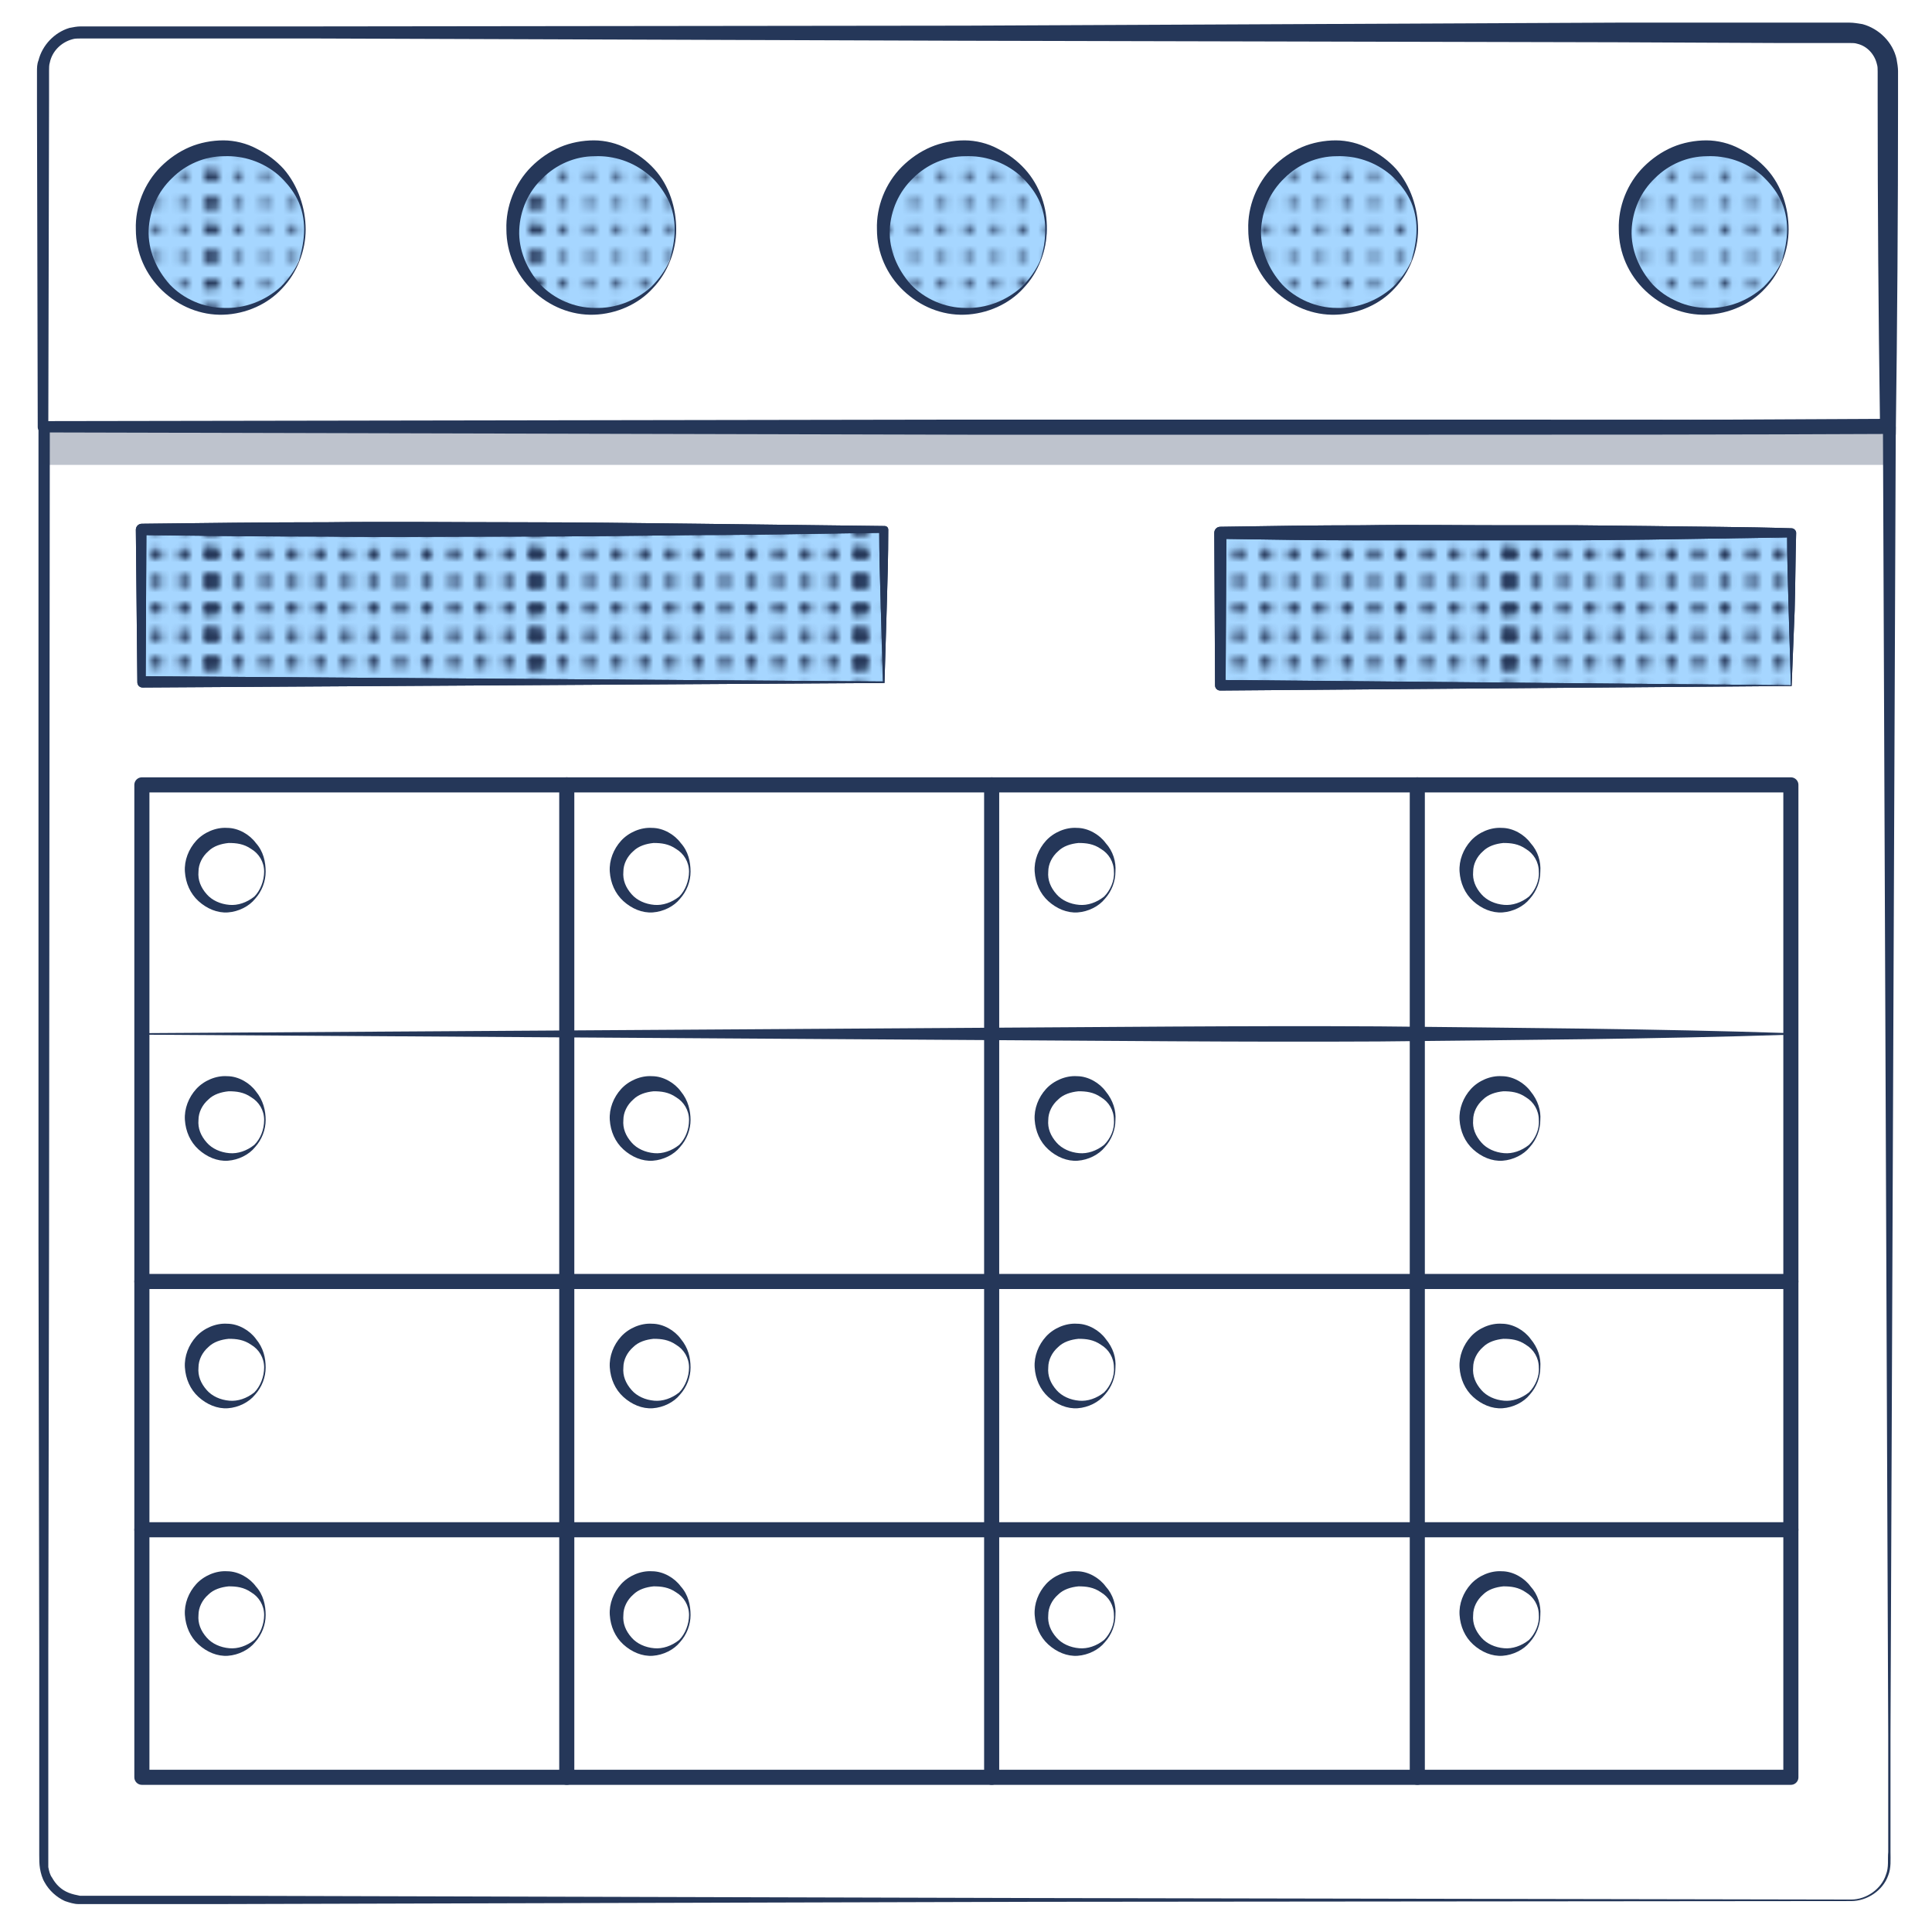 <svg xmlns="http://www.w3.org/2000/svg" xmlns:xlink="http://www.w3.org/1999/xlink" id="Layer_1" x="0" y="0" enable-background="new 0 0 256 256" version="1.1" viewBox="0 0 256 256" xml:space="preserve"><style>.st0{fill:none;}
	.st1{fill:#253759;}
	.st2{clip-path:url(#SVGID_2_);fill:#253759;}
	.st3{clip-path:url(#SVGID_4_);fill:#253759;}
	.st4{fill:#FFFFFF;}
	.st5{fill:#A6D6FF;}
	.st6{fill:url(#SVGID_7_);}
	.st7{fill:url(#SVGID_8_);}
	.st8{fill:url(#SVGID_9_);}
	.st9{fill:url(#SVGID_10_);}
	.st10{fill:url(#SVGID_11_);}
	.st11{fill:url(#SVGID_12_);}
	.st12{fill:url(#SVGID_13_);}
	.st13{fill:url(#SVGID_14_);}
	.st14{fill:none;stroke:#253759;stroke-width:2;stroke-linecap:round;stroke-linejoin:round;stroke-miterlimit:10;}
	.st15{fill:url(#SVGID_15_);}
	.st16{opacity:0.3;fill:#253759;}</style><pattern id="New_Pattern_Swatch_1" width="42.9" height="43" x="-1656" overflow="visible" patternUnits="userSpaceOnUse" viewBox="43 -43 42.9 43"><path d="M43-43H85.9V0H43z" class="st0"/><circle cx="85.9" cy="-41.2" r=".6" class="st1"/><circle cx="85.9" cy="-37.6" r=".6" class="st1"/><circle cx="85.9" cy="-34" r=".6" class="st1"/><circle cx="85.9" cy="-30.4" r=".6" class="st1"/><circle cx="85.9" cy="-26.9" r=".6" class="st1"/><circle cx="85.9" cy="-23.3" r=".6" class="st1"/><circle cx="85.9" cy="-19.7" r=".6" class="st1"/><circle cx="85.9" cy="-16.1" r=".6" class="st1"/><circle cx="85.9" cy="-12.6" r=".6" class="st1"/><circle cx="85.9" cy="-9" r=".6" class="st1"/><circle cx="85.9" cy="-5.4" r=".6" class="st1"/><circle cx="85.9" cy="-1.8" r=".6" class="st1"/><circle cx="85.8" cy="-41.2" r=".6" class="st1"/><circle cx="85.8" cy="-37.6" r=".6" class="st1"/><circle cx="85.8" cy="-34" r=".6" class="st1"/><circle cx="85.8" cy="-30.4" r=".6" class="st1"/><circle cx="85.8" cy="-26.9" r=".6" class="st1"/><circle cx="85.8" cy="-23.3" r=".6" class="st1"/><circle cx="85.8" cy="-19.7" r=".6" class="st1"/><circle cx="85.8" cy="-16.1" r=".6" class="st1"/><circle cx="85.8" cy="-12.6" r=".6" class="st1"/><circle cx="85.8" cy="-9" r=".6" class="st1"/><circle cx="85.8" cy="-5.4" r=".6" class="st1"/><circle cx="85.8" cy="-1.8" r=".6" class="st1"/><g><defs><path id="SVGID_1_" d="M85.8-43H128.8V0H85.8z"/></defs><clipPath id="SVGID_2_"><use overflow="visible" xlink:href="#SVGID_1_"/></clipPath><circle cx="85.8" cy="-41.2" r=".6" class="st2"/><circle cx="85.8" cy="-37.6" r=".6" class="st2"/><circle cx="85.8" cy="-34" r=".6" class="st2"/><circle cx="85.8" cy="-30.4" r=".6" class="st2"/><circle cx="85.8" cy="-26.9" r=".6" class="st2"/><circle cx="85.8" cy="-23.3" r=".6" class="st2"/><circle cx="85.8" cy="-19.7" r=".6" class="st2"/><circle cx="85.8" cy="-16.1" r=".6" class="st2"/><circle cx="85.8" cy="-12.6" r=".6" class="st2"/><circle cx="85.8" cy="-9" r=".6" class="st2"/><circle cx="85.8" cy="-5.4" r=".6" class="st2"/><circle cx="85.8" cy="-1.8" r=".6" class="st2"/><circle cx="85.7" cy="-41.2" r=".6" class="st2"/><circle cx="85.7" cy="-37.6" r=".6" class="st2"/><circle cx="85.7" cy="-34" r=".6" class="st2"/><circle cx="85.7" cy="-30.4" r=".6" class="st2"/><circle cx="85.7" cy="-26.9" r=".6" class="st2"/><circle cx="85.7" cy="-23.3" r=".6" class="st2"/><circle cx="85.7" cy="-19.7" r=".6" class="st2"/><circle cx="85.7" cy="-16.1" r=".6" class="st2"/><circle cx="85.7" cy="-12.6" r=".6" class="st2"/><circle cx="85.7" cy="-9" r=".6" class="st2"/><circle cx="85.7" cy="-5.4" r=".6" class="st2"/><circle cx="85.7" cy="-1.8" r=".6" class="st2"/></g><g><circle cx="85.9" cy="-41.2" r=".6" class="st1"/><circle cx="85.9" cy="-37.6" r=".6" class="st1"/><circle cx="85.9" cy="-34" r=".6" class="st1"/><circle cx="85.9" cy="-30.4" r=".6" class="st1"/><circle cx="85.9" cy="-26.9" r=".6" class="st1"/><circle cx="85.9" cy="-23.3" r=".6" class="st1"/><circle cx="85.9" cy="-19.7" r=".6" class="st1"/><circle cx="85.9" cy="-16.1" r=".6" class="st1"/><circle cx="85.9" cy="-12.6" r=".6" class="st1"/><circle cx="85.9" cy="-9" r=".6" class="st1"/><circle cx="85.9" cy="-5.4" r=".6" class="st1"/><circle cx="85.9" cy="-1.8" r=".6" class="st1"/><circle cx="43" cy="-41.2" r=".6" class="st1"/><circle cx="46.5" cy="-41.2" r=".6" class="st1"/><circle cx="50.1" cy="-41.2" r=".6" class="st1"/><circle cx="53.7" cy="-41.2" r=".6" class="st1"/><circle cx="43" cy="-37.6" r=".6" class="st1"/><circle cx="46.5" cy="-37.6" r=".6" class="st1"/><circle cx="50.1" cy="-37.6" r=".6" class="st1"/><circle cx="53.7" cy="-37.6" r=".6" class="st1"/><circle cx="43" cy="-34" r=".6" class="st1"/><circle cx="46.5" cy="-34" r=".6" class="st1"/><circle cx="50.1" cy="-34" r=".6" class="st1"/><circle cx="53.7" cy="-34" r=".6" class="st1"/><circle cx="43" cy="-30.4" r=".6" class="st1"/><circle cx="46.5" cy="-30.4" r=".6" class="st1"/><circle cx="50.1" cy="-30.4" r=".6" class="st1"/><circle cx="53.7" cy="-30.4" r=".6" class="st1"/><circle cx="43" cy="-26.9" r=".6" class="st1"/><circle cx="46.5" cy="-26.9" r=".6" class="st1"/><circle cx="50.1" cy="-26.9" r=".6" class="st1"/><circle cx="53.7" cy="-26.9" r=".6" class="st1"/><circle cx="43" cy="-23.3" r=".6" class="st1"/><circle cx="46.5" cy="-23.3" r=".6" class="st1"/><circle cx="50.1" cy="-23.3" r=".6" class="st1"/><circle cx="53.7" cy="-23.3" r=".6" class="st1"/><circle cx="57.3" cy="-41.2" r=".6" class="st1"/><circle cx="60.8" cy="-41.2" r=".6" class="st1"/><circle cx="64.4" cy="-41.2" r=".6" class="st1"/><circle cx="68" cy="-41.2" r=".6" class="st1"/><circle cx="71.5" cy="-41.2" r=".6" class="st1"/><circle cx="57.3" cy="-37.6" r=".6" class="st1"/><circle cx="60.8" cy="-37.6" r=".6" class="st1"/><circle cx="64.4" cy="-37.6" r=".6" class="st1"/><circle cx="68" cy="-37.6" r=".6" class="st1"/><circle cx="71.5" cy="-37.6" r=".6" class="st1"/><circle cx="57.3" cy="-34" r=".6" class="st1"/><circle cx="60.8" cy="-34" r=".6" class="st1"/><circle cx="64.4" cy="-34" r=".6" class="st1"/><circle cx="68" cy="-34" r=".6" class="st1"/><circle cx="71.5" cy="-34" r=".6" class="st1"/><circle cx="57.3" cy="-30.4" r=".6" class="st1"/><circle cx="60.8" cy="-30.4" r=".6" class="st1"/><circle cx="64.4" cy="-30.4" r=".6" class="st1"/><circle cx="68" cy="-30.4" r=".6" class="st1"/><circle cx="71.5" cy="-30.4" r=".6" class="st1"/><circle cx="57.3" cy="-26.9" r=".6" class="st1"/><circle cx="60.8" cy="-26.9" r=".6" class="st1"/><circle cx="64.4" cy="-26.9" r=".6" class="st1"/><circle cx="68" cy="-26.9" r=".6" class="st1"/><circle cx="71.5" cy="-26.9" r=".6" class="st1"/><circle cx="57.3" cy="-23.3" r=".6" class="st1"/><circle cx="60.8" cy="-23.3" r=".6" class="st1"/><circle cx="64.4" cy="-23.3" r=".6" class="st1"/><circle cx="68" cy="-23.3" r=".6" class="st1"/><circle cx="71.5" cy="-23.3" r=".6" class="st1"/><circle cx="75.1" cy="-41.2" r=".6" class="st1"/><circle cx="78.7" cy="-41.2" r=".6" class="st1"/><circle cx="82.3" cy="-41.2" r=".6" class="st1"/><circle cx="85.8" cy="-41.2" r=".6" class="st1"/><circle cx="75.1" cy="-37.6" r=".6" class="st1"/><circle cx="78.7" cy="-37.6" r=".6" class="st1"/><circle cx="82.3" cy="-37.6" r=".6" class="st1"/><circle cx="85.8" cy="-37.6" r=".6" class="st1"/><circle cx="75.1" cy="-34" r=".6" class="st1"/><circle cx="78.7" cy="-34" r=".6" class="st1"/><circle cx="82.3" cy="-34" r=".6" class="st1"/><circle cx="85.8" cy="-34" r=".6" class="st1"/><circle cx="75.1" cy="-30.4" r=".6" class="st1"/><circle cx="78.7" cy="-30.4" r=".6" class="st1"/><circle cx="82.3" cy="-30.4" r=".6" class="st1"/><circle cx="85.8" cy="-30.4" r=".6" class="st1"/><circle cx="75.1" cy="-26.9" r=".6" class="st1"/><circle cx="78.7" cy="-26.9" r=".6" class="st1"/><circle cx="82.3" cy="-26.9" r=".6" class="st1"/><circle cx="85.8" cy="-26.9" r=".6" class="st1"/><circle cx="75.1" cy="-23.3" r=".6" class="st1"/><circle cx="78.7" cy="-23.3" r=".6" class="st1"/><circle cx="82.3" cy="-23.3" r=".6" class="st1"/><circle cx="85.8" cy="-23.3" r=".6" class="st1"/><circle cx="43" cy="-19.7" r=".6" class="st1"/><circle cx="46.5" cy="-19.7" r=".6" class="st1"/><circle cx="50.1" cy="-19.7" r=".6" class="st1"/><circle cx="53.7" cy="-19.7" r=".6" class="st1"/><circle cx="43" cy="-16.1" r=".6" class="st1"/><circle cx="46.5" cy="-16.1" r=".6" class="st1"/><circle cx="50.1" cy="-16.1" r=".6" class="st1"/><circle cx="53.7" cy="-16.1" r=".6" class="st1"/><circle cx="43" cy="-12.6" r=".6" class="st1"/><circle cx="46.5" cy="-12.6" r=".6" class="st1"/><circle cx="50.1" cy="-12.6" r=".6" class="st1"/><circle cx="53.7" cy="-12.6" r=".6" class="st1"/><circle cx="43" cy="-9" r=".6" class="st1"/><circle cx="46.5" cy="-9" r=".6" class="st1"/><circle cx="50.1" cy="-9" r=".6" class="st1"/><circle cx="53.7" cy="-9" r=".6" class="st1"/><circle cx="43" cy="-5.4" r=".6" class="st1"/><circle cx="46.5" cy="-5.4" r=".6" class="st1"/><circle cx="50.1" cy="-5.4" r=".6" class="st1"/><circle cx="53.7" cy="-5.4" r=".6" class="st1"/><circle cx="43" cy="-1.8" r=".6" class="st1"/><circle cx="46.5" cy="-1.8" r=".6" class="st1"/><circle cx="50.1" cy="-1.8" r=".6" class="st1"/><circle cx="53.7" cy="-1.8" r=".6" class="st1"/><circle cx="57.3" cy="-19.7" r=".6" class="st1"/><circle cx="60.8" cy="-19.7" r=".6" class="st1"/><circle cx="64.4" cy="-19.7" r=".6" class="st1"/><circle cx="68" cy="-19.7" r=".6" class="st1"/><circle cx="71.5" cy="-19.7" r=".6" class="st1"/><circle cx="57.3" cy="-16.1" r=".6" class="st1"/><circle cx="60.8" cy="-16.1" r=".6" class="st1"/><circle cx="64.4" cy="-16.1" r=".6" class="st1"/><circle cx="68" cy="-16.1" r=".6" class="st1"/><circle cx="71.5" cy="-16.1" r=".6" class="st1"/><circle cx="57.3" cy="-12.6" r=".6" class="st1"/><circle cx="60.8" cy="-12.6" r=".6" class="st1"/><circle cx="64.4" cy="-12.6" r=".6" class="st1"/><circle cx="68" cy="-12.6" r=".6" class="st1"/><circle cx="71.5" cy="-12.6" r=".6" class="st1"/><circle cx="57.3" cy="-9" r=".6" class="st1"/><circle cx="60.8" cy="-9" r=".6" class="st1"/><circle cx="64.4" cy="-9" r=".6" class="st1"/><circle cx="68" cy="-9" r=".6" class="st1"/><circle cx="71.5" cy="-9" r=".6" class="st1"/><circle cx="57.3" cy="-5.4" r=".6" class="st1"/><circle cx="60.8" cy="-5.4" r=".6" class="st1"/><circle cx="64.4" cy="-5.4" r=".6" class="st1"/><circle cx="68" cy="-5.4" r=".6" class="st1"/><circle cx="71.5" cy="-5.4" r=".6" class="st1"/><circle cx="57.3" cy="-1.8" r=".6" class="st1"/><circle cx="60.8" cy="-1.8" r=".6" class="st1"/><circle cx="64.4" cy="-1.8" r=".6" class="st1"/><circle cx="68" cy="-1.8" r=".6" class="st1"/><circle cx="71.5" cy="-1.8" r=".6" class="st1"/><circle cx="75.1" cy="-19.7" r=".6" class="st1"/><circle cx="78.7" cy="-19.7" r=".6" class="st1"/><circle cx="82.3" cy="-19.7" r=".6" class="st1"/><circle cx="85.8" cy="-19.7" r=".6" class="st1"/><circle cx="75.1" cy="-16.1" r=".6" class="st1"/><circle cx="78.7" cy="-16.1" r=".6" class="st1"/><circle cx="82.3" cy="-16.1" r=".6" class="st1"/><circle cx="85.8" cy="-16.1" r=".6" class="st1"/><circle cx="75.1" cy="-12.6" r=".6" class="st1"/><circle cx="78.7" cy="-12.6" r=".6" class="st1"/><circle cx="82.3" cy="-12.6" r=".6" class="st1"/><circle cx="85.8" cy="-12.6" r=".6" class="st1"/><circle cx="75.1" cy="-9" r=".6" class="st1"/><circle cx="78.7" cy="-9" r=".6" class="st1"/><circle cx="82.3" cy="-9" r=".6" class="st1"/><circle cx="85.8" cy="-9" r=".6" class="st1"/><circle cx="75.1" cy="-5.4" r=".6" class="st1"/><circle cx="78.7" cy="-5.4" r=".6" class="st1"/><circle cx="82.3" cy="-5.4" r=".6" class="st1"/><circle cx="85.8" cy="-5.4" r=".6" class="st1"/><circle cx="75.1" cy="-1.8" r=".6" class="st1"/><circle cx="78.7" cy="-1.8" r=".6" class="st1"/><circle cx="82.3" cy="-1.8" r=".6" class="st1"/><circle cx="85.8" cy="-1.8" r=".6" class="st1"/><circle cx="42.9" cy="-41.2" r=".6" class="st1"/><circle cx="42.9" cy="-37.6" r=".6" class="st1"/><circle cx="42.9" cy="-34" r=".6" class="st1"/><circle cx="42.9" cy="-30.4" r=".6" class="st1"/><circle cx="42.9" cy="-26.9" r=".6" class="st1"/><circle cx="42.9" cy="-23.3" r=".6" class="st1"/><circle cx="42.9" cy="-19.7" r=".6" class="st1"/><circle cx="42.9" cy="-16.1" r=".6" class="st1"/><circle cx="42.9" cy="-12.6" r=".6" class="st1"/><circle cx="42.9" cy="-9" r=".6" class="st1"/><circle cx="42.9" cy="-5.4" r=".6" class="st1"/><circle cx="42.9" cy="-1.8" r=".6" class="st1"/><g><defs><path id="SVGID_3_" d="M42.9-43H85.9V0H42.9z"/></defs><clipPath id="SVGID_4_"><use overflow="visible" xlink:href="#SVGID_3_"/></clipPath><circle cx="42.9" cy="-41.2" r=".6" class="st3"/><circle cx="42.9" cy="-37.6" r=".6" class="st3"/><circle cx="42.9" cy="-34" r=".6" class="st3"/><circle cx="42.9" cy="-30.4" r=".6" class="st3"/><circle cx="42.9" cy="-26.9" r=".6" class="st3"/><circle cx="42.9" cy="-23.3" r=".6" class="st3"/><circle cx="42.9" cy="-19.7" r=".6" class="st3"/><circle cx="42.9" cy="-16.1" r=".6" class="st3"/><circle cx="42.9" cy="-12.6" r=".6" class="st3"/><circle cx="42.9" cy="-9" r=".6" class="st3"/><circle cx="42.9" cy="-5.4" r=".6" class="st3"/><circle cx="42.9" cy="-1.8" r=".6" class="st3"/><circle cx="42.8" cy="-41.2" r=".6" class="st3"/><circle cx="42.8" cy="-37.6" r=".6" class="st3"/><circle cx="42.8" cy="-34" r=".6" class="st3"/><circle cx="42.8" cy="-30.4" r=".6" class="st3"/><circle cx="42.8" cy="-26.9" r=".6" class="st3"/><circle cx="42.8" cy="-23.3" r=".6" class="st3"/><circle cx="42.8" cy="-19.7" r=".6" class="st3"/><circle cx="42.8" cy="-16.1" r=".6" class="st3"/><circle cx="42.8" cy="-12.6" r=".6" class="st3"/><circle cx="42.8" cy="-9" r=".6" class="st3"/><circle cx="42.8" cy="-5.4" r=".6" class="st3"/><circle cx="42.8" cy="-1.8" r=".6" class="st3"/></g></g><g><circle cx="43" cy="-41.2" r=".6" class="st1"/><circle cx="43" cy="-37.6" r=".6" class="st1"/><circle cx="43" cy="-34" r=".6" class="st1"/><circle cx="43" cy="-30.4" r=".6" class="st1"/><circle cx="43" cy="-26.9" r=".6" class="st1"/><circle cx="43" cy="-23.3" r=".6" class="st1"/><circle cx="43" cy="-19.7" r=".6" class="st1"/><circle cx="43" cy="-16.1" r=".6" class="st1"/><circle cx="43" cy="-12.6" r=".6" class="st1"/><circle cx="43" cy="-9" r=".6" class="st1"/><circle cx="43" cy="-5.4" r=".6" class="st1"/><circle cx="43" cy="-1.8" r=".6" class="st1"/><circle cx="42.9" cy="-41.2" r=".6" class="st1"/><circle cx="42.9" cy="-37.6" r=".6" class="st1"/><circle cx="42.9" cy="-34" r=".6" class="st1"/><circle cx="42.9" cy="-30.4" r=".6" class="st1"/><circle cx="42.9" cy="-26.9" r=".6" class="st1"/><circle cx="42.9" cy="-23.3" r=".6" class="st1"/><circle cx="42.9" cy="-19.7" r=".6" class="st1"/><circle cx="42.9" cy="-16.1" r=".6" class="st1"/><circle cx="42.9" cy="-12.6" r=".6" class="st1"/><circle cx="42.9" cy="-9" r=".6" class="st1"/><circle cx="42.9" cy="-5.4" r=".6" class="st1"/><circle cx="42.9" cy="-1.8" r=".6" class="st1"/><g><defs><path id="SVGID_5_" d="M0-43H43V0H0z"/></defs><clipPath id="SVGID_6_"><use overflow="visible" xlink:href="#SVGID_5_"/></clipPath></g></g></pattern><path d="M250.2 56.6H5.7V9.2c0-2.8 2.2-5 5-5h234.5c2.8 0 5 2.2 5 5v47.4z" class="st4"/><path d="m251.2 57.6-123-.5c-20.5-.1-40.9-.1-61.3-.1s-40.8.1-61.2.3c-.4 0-.7-.3-.7-.7l-.1-43.1v-4c0-.5 0-1 .2-1.5.5-2 2.1-3.7 4.1-4.3.5-.1 1-.2 1.5-.2h31l86.2-.1 86.2-.4h31c.5 0 1.1.1 1.7.2 2.2.6 4 2.4 4.5 4.6.1.5.2 1.2.2 1.6v4.1c0 14.7-.1 29.5-.3 44.1zm-2.1-2.1c-.2-14.1-.3-28.1-.3-42.1V9.5c0-.4 0-.7-.1-1-.3-1.3-1.3-2.4-2.6-2.7-.3-.1-.6-.1-1-.1h-9.4l-21.6-.1-86.2-.2-86.2-.3h-31c-.4 0-.8 0-1.1.1-1.5.4-2.7 1.6-3 3.1-.1.3-.1.7-.1 1.1v4l-.1 43.2-.7-.7c20.3.2 40.7.2 61 .3 20.3 0 40.7 0 61-.1l121.4-.6z" class="st1"/><path d="M245.3 251.8H10.8c-2.8 0-5-2.2-5-5V56.6h244.5v190.2c0 2.7-2.2 5-5 5z" class="st4"/><path d="m245.3 251.9-108.1.1-108.2.3H10.4c-.6 0-1.2-.2-1.8-.4-1.1-.5-2.1-1.4-2.7-2.5-.3-.5-.5-1.2-.6-1.8-.1-.6-.1-1.2-.1-1.8v-27l-.1-54.1V56.6c0-.4.4-.8.8-.8l122.2-.2h61.1c20.4 0 40.7 0 61.1.1.5 0 .9.4.9.9l-.4 99-.2 49.5-.1 24.8v15.5c0 1 .1 2.1-.3 3.1-.7 2-2.8 3.4-4.9 3.4zm0-.2c2 0 4-1.4 4.6-3.3.4-1 .2-2 .3-3v-15.5l-.1-24.8-.2-49.5-.4-99 .9.9c-20.4.1-40.7.1-61.1.1h-61.1L5.8 57.3l.8-.8-.1 108.2-.1 54.1v28.6c.1.5.2 1 .5 1.4.5.9 1.2 1.6 2.2 2 .5.2 1 .3 1.5.4h18.5l108.1.3 108.1.2z" class="st1"/><path d="M18.8 70.2H117.1V90.4H18.8z" class="st5"/><path d="M161.7 70.6H237.3V90.8H161.7z" class="st5"/><circle cx="127.9" cy="30.4" r="10.8" class="st5"/><circle cx="29.6" cy="30.4" r="10.8" class="st5"/><circle cx="226.1" cy="30.4" r="10.8" class="st5"/><circle cx="177" cy="30.4" r="10.8" class="st5"/><circle cx="78.7" cy="30.4" r="10.8" class="st5"/><pattern id="SVGID_7_" patternTransform="translate(7.056)" xlink:href="#New_Pattern_Swatch_1"/><path d="M18.8 70.2H117.1V90.4H18.8z" class="st6"/><path d="m117.2 90.5-98.3.6c-.4 0-.7-.3-.7-.7L18 70.2c0-.4.3-.8.8-.8 8.2-.1 16.4-.2 24.6-.2 8.2-.1 16.4 0 24.6 0 8.2 0 16.4.1 24.6.2l24.6.3c.3 0 .5.2.5.5 0 3.4-.1 6.9-.2 10.2l-.3 10.1zm-.2-.2-.3-10.2c-.1-3.4-.2-6.7-.2-10l.5.5c-8.2.1-16.4.3-24.6.3-8.2.1-16.4.2-24.6.2-8.2 0-16.4.1-24.6 0-8.2 0-16.4-.1-24.6-.2l.8-.8-.1 20.2-.7-.7 98.4.7z" class="st1"/><pattern id="SVGID_8_" patternTransform="translate(7.056)" xlink:href="#New_Pattern_Swatch_1"/><path d="M161.7 70.6H237.3V90.8H161.7z" class="st7"/><path d="m237.4 90.9-75.7.6c-.4 0-.7-.3-.7-.7l-.1-20.2c0-.4.3-.8.8-.8 6.3-.1 12.6-.2 18.9-.2 6.3-.1 12.6 0 18.9 0h9.5l9.5.1c6.3.1 12.6.1 18.9.3.3 0 .6.3.6.6-.1 3.4-.1 6.9-.2 10.3l-.4 10zm-.1-.1-.3-10.2c-.1-3.4-.2-6.7-.2-10l.6.6-18.9.3-9.5.1h-28.4c-6.3 0-12.6-.1-18.9-.2l.8-.8-.1 20.2-.7-.7 75.6.7z" class="st1"/><pattern id="SVGID_9_" patternTransform="translate(7.056)" xlink:href="#New_Pattern_Swatch_1"/><circle cx="127.9" cy="30.4" r="10.8" class="st8"/><path d="M138.7 30.4c0 2.8-1.1 5.7-3.1 7.8-1.9 2.1-4.8 3.4-7.8 3.5-3 .1-5.9-1.1-8.1-3.2-2.2-2.1-3.5-5-3.5-8.1-.1-3 1.1-6.1 3.3-8.3 1.1-1.1 2.4-2 3.8-2.6 1.4-.6 3-.9 4.5-.9s3.1.4 4.4 1.1c1.4.7 2.6 1.6 3.6 2.7 2 2.2 3 5.2 2.9 8zm-.2 0c0-1.4-.3-2.8-.9-4-.6-1.2-1.5-2.3-2.5-3.2-2.1-1.8-4.7-2.6-7.2-2.5-2.6 0-5.1 1.1-6.9 2.9-1.9 1.8-3 4.3-3.1 6.9-.1 2.6 1 5.2 2.8 7.2 1.8 1.9 4.5 3.1 7.2 3.1 2.7.1 5.4-.9 7.5-2.8 1-1 1.8-2.1 2.4-3.4.5-1.4.7-2.8.7-4.2z" class="st1"/><pattern id="SVGID_10_" patternTransform="translate(7.056)" xlink:href="#New_Pattern_Swatch_1"/><circle cx="29.6" cy="30.4" r="10.8" class="st9"/><path d="M40.5 30.4c0 2.8-1.1 5.7-3.1 7.8-1.9 2.1-4.8 3.4-7.8 3.5-3 .1-5.9-1.1-8.1-3.2-2.2-2.1-3.5-5-3.5-8.1-.1-3 1.1-6.1 3.3-8.3 1.1-1.1 2.4-2 3.8-2.6 1.4-.6 3-.9 4.5-.9s3.1.4 4.4 1.1c1.4.7 2.6 1.6 3.6 2.7 1.9 2.2 2.9 5.2 2.9 8zm-.2 0c0-1.4-.3-2.8-.9-4-.6-1.2-1.5-2.3-2.5-3.2-2.1-1.8-4.7-2.6-7.2-2.5-2.6 0-5.1 1.1-6.9 2.9-1.9 1.8-3 4.3-3.1 6.9-.1 2.6 1 5.2 2.8 7.2 1.8 1.9 4.5 3.1 7.2 3.1 2.7.1 5.4-.9 7.5-2.8 1-1 1.8-2.1 2.4-3.4.4-1.4.7-2.8.7-4.2z" class="st1"/><pattern id="SVGID_11_" patternTransform="translate(7.056)" xlink:href="#New_Pattern_Swatch_1"/><circle cx="226.1" cy="30.4" r="10.8" class="st10"/><path d="M237 30.4c0 2.8-1.1 5.7-3.1 7.8-1.9 2.1-4.8 3.4-7.8 3.5-3 .1-5.9-1.1-8.1-3.2-2.2-2.1-3.5-5-3.5-8.1-.1-3 1.1-6.1 3.3-8.3 1.1-1.1 2.4-2 3.8-2.6 1.4-.6 3-.9 4.5-.9s3.1.4 4.4 1.1c1.4.7 2.6 1.6 3.6 2.7 2 2.2 2.9 5.2 2.9 8zm-.2 0c0-1.4-.3-2.8-.9-4-.6-1.2-1.5-2.3-2.5-3.2-2.1-1.8-4.7-2.6-7.2-2.5-2.6 0-5.1 1.1-6.9 2.9-1.9 1.8-3 4.3-3.1 6.9-.1 2.6 1 5.2 2.8 7.2 1.8 1.9 4.5 3.1 7.2 3.1 2.7.1 5.4-.9 7.5-2.8 1-1 1.8-2.1 2.4-3.4.4-1.4.7-2.8.7-4.2z" class="st1"/><pattern id="SVGID_12_" patternTransform="translate(7.056)" xlink:href="#New_Pattern_Swatch_1"/><circle cx="177" cy="30.4" r="10.8" class="st11"/><path d="M187.9 30.4c0 2.8-1.1 5.7-3.1 7.8-1.9 2.1-4.8 3.4-7.8 3.5-3 .1-5.9-1.1-8.1-3.2-2.2-2.1-3.5-5-3.5-8.1-.1-3 1.1-6.1 3.3-8.3 1.1-1.1 2.4-2 3.8-2.6 1.4-.6 3-.9 4.5-.9s3.1.4 4.4 1.1c1.4.7 2.6 1.6 3.6 2.7 1.9 2.2 2.9 5.2 2.9 8zm-.2 0c0-1.4-.3-2.8-.9-4-.6-1.2-1.5-2.3-2.5-3.2-2.1-1.8-4.7-2.6-7.2-2.5-2.6 0-5.1 1.1-6.9 2.9-1.9 1.8-3 4.3-3.1 6.9-.1 2.6 1 5.2 2.8 7.2 1.8 1.9 4.5 3.1 7.2 3.1 2.7.1 5.4-.9 7.5-2.8 1-1 1.8-2.1 2.4-3.4.4-1.4.7-2.8.7-4.2z" class="st1"/><pattern id="SVGID_13_" patternTransform="translate(7.056)" xlink:href="#New_Pattern_Swatch_1"/><circle cx="78.7" cy="30.4" r="10.8" class="st12"/><path d="M89.6 30.4c0 2.8-1.1 5.7-3.1 7.8-1.9 2.1-4.8 3.4-7.8 3.5-3 .1-5.9-1.1-8.1-3.2-2.2-2.1-3.5-5-3.5-8.1-.1-3 1.1-6.1 3.3-8.3 1.1-1.1 2.4-2 3.8-2.6 1.4-.6 3-.9 4.5-.9s3.1.4 4.4 1.1c1.4.7 2.6 1.6 3.6 2.7 2 2.2 2.9 5.2 2.9 8zm-.2 0c0-1.4-.3-2.8-.9-4-.7-1.3-1.5-2.4-2.5-3.2-2.1-1.8-4.7-2.6-7.2-2.5-2.6 0-5.1 1.1-6.9 2.9-1.9 1.8-3 4.3-3.1 6.9-.1 2.6 1 5.2 2.8 7.2 1.8 1.9 4.5 3.1 7.2 3.1 2.7.1 5.4-.9 7.5-2.8 1-1 1.8-2.1 2.4-3.4.4-1.4.7-2.8.7-4.2z" class="st1"/><pattern id="SVGID_14_" patternTransform="translate(7.056)" xlink:href="#New_Pattern_Swatch_1"/><path d="M18.8 70.2H117.1V90.4H18.8z" class="st13"/><path d="m117.2 90.5-98.3.6c-.4 0-.7-.3-.7-.7L18 70.2c0-.4.3-.8.8-.8 8.2-.1 16.4-.2 24.6-.2 8.2-.1 16.4 0 24.6 0 8.2 0 16.4.1 24.6.2l24.6.3c.3 0 .5.2.5.5 0 3.4-.1 6.9-.2 10.2l-.3 10.1zm-.2-.2-.3-10.2c-.1-3.4-.2-6.7-.2-10l.5.5c-8.2.1-16.4.3-24.6.3-8.2.1-16.4.2-24.6.2-8.2 0-16.4.1-24.6 0-8.2 0-16.4-.1-24.6-.2l.8-.8-.1 20.2-.7-.7 98.4.7z" class="st1"/><path d="M18.8 104H237.3V235.5H18.8z" class="st14"/><pattern id="SVGID_15_" patternTransform="translate(7.056)" xlink:href="#New_Pattern_Swatch_1"/><path d="M161.7 70.6H237.3V90.8H161.7z" class="st15"/><path d="m237.4 90.9-75.7.6c-.4 0-.7-.3-.7-.7l-.1-20.2c0-.4.3-.8.8-.8 6.3-.1 12.6-.2 18.9-.2 6.3-.1 12.6 0 18.9 0h9.5l9.5.1c6.3.1 12.6.1 18.9.3.3 0 .6.3.6.6-.1 3.4-.1 6.9-.2 10.3l-.4 10zm-.1-.1-.3-10.2c-.1-3.4-.2-6.7-.2-10l.6.6-18.9.3-9.5.1h-28.4c-6.3 0-12.6-.1-18.9-.2l.8-.8-.1 20.2-.7-.7 75.6.7z" class="st1"/><path d="M131.4 104 131.4 235.5" class="st14"/><path d="M187.8 104 187.8 235.5" class="st14"/><path d="M75.1 104 75.1 235.5" class="st14"/><path d="M18.8 169.8 237.3 169.8" class="st14"/><path d="M18.8 202.7 237.3 202.7" class="st14"/><g><path d="m18.8 136.9 109.3-.7c18.2-.1 36.4-.3 54.6-.2 18.2.2 36.4.3 54.6.9.1 0 .1 0 .1.1s0 .1-.1.1c-18.2.6-36.4.7-54.6.9-18.2.1-36.4-.1-54.6-.2l-109.3-.7s-.1 0 0-.2c-.1.1 0 0 0 0z" class="st1"/></g><g><path d="M35.2 115.5c0 1.3-.5 2.6-1.4 3.6-.8 1-2.2 1.7-3.6 1.8-1.4.1-2.8-.5-3.9-1.5s-1.7-2.4-1.8-3.9c-.1-1.5.5-3 1.5-4.1 1-1.1 2.6-1.8 4.1-1.7 1.5 0 3 .9 3.8 2 1 1.1 1.3 2.5 1.3 3.8zm-.2 0c0-1.3-.7-2.4-1.7-3-1-.7-2-.8-3-.8-1 .1-2 .4-2.7 1.1-.8.7-1.3 1.7-1.3 2.7-.1 1.1.3 2.1 1.1 3 .7.8 1.8 1.3 3 1.4 1.1.1 2.3-.3 3.3-1.1.8-.8 1.3-2.1 1.3-3.3z" class="st1"/></g><g><path d="M91.5 115.5c0 1.3-.5 2.6-1.4 3.6-.8 1-2.2 1.7-3.6 1.8-1.4.1-2.8-.5-3.9-1.5s-1.7-2.4-1.8-3.9c-.1-1.5.5-3 1.5-4.1 1-1.1 2.6-1.8 4.1-1.7 1.5 0 3 .9 3.8 2 1 1.1 1.3 2.5 1.3 3.8zm-.2 0c0-1.3-.7-2.4-1.7-3-1-.7-2-.8-3-.8-1 .1-2 .4-2.7 1.1-.8.7-1.3 1.7-1.3 2.7-.1 1.1.3 2.1 1.1 3 .7.8 1.8 1.3 3 1.4 1.1.1 2.3-.3 3.3-1.1.8-.8 1.3-2.1 1.3-3.3z" class="st1"/></g><g><path d="M147.8 115.5c0 1.3-.5 2.6-1.4 3.6-.8 1-2.2 1.7-3.6 1.8-1.4.1-2.8-.5-3.9-1.5s-1.7-2.4-1.8-3.9c-.1-1.5.5-3 1.5-4.1 1-1.1 2.6-1.8 4.1-1.7 1.5 0 3 .9 3.8 2 1 1.1 1.4 2.5 1.3 3.8zm-.2 0c0-1.3-.7-2.4-1.7-3-1-.7-2-.8-3-.8-1 .1-2 .4-2.7 1.1-.8.7-1.3 1.7-1.3 2.7-.1 1.1.3 2.1 1.1 3 .7.8 1.8 1.3 3 1.4 1.1.1 2.3-.3 3.3-1.1.8-.8 1.4-2.1 1.3-3.3z" class="st1"/></g><g><path d="M204.1 115.5c0 1.3-.5 2.6-1.4 3.6-.8 1-2.2 1.7-3.6 1.8-1.4.1-2.8-.5-3.9-1.5s-1.7-2.4-1.8-3.9c-.1-1.5.5-3 1.5-4.1 1-1.1 2.6-1.8 4.1-1.7 1.5 0 3 .9 3.8 2 1 1.1 1.4 2.5 1.3 3.8zm-.2 0c0-1.3-.7-2.4-1.7-3-1-.7-2-.8-3-.8-1 .1-2 .4-2.7 1.1-.8.7-1.3 1.7-1.3 2.7-.1 1.1.3 2.1 1.1 3 .7.8 1.8 1.3 3 1.4 1.1.1 2.3-.3 3.3-1.1.8-.8 1.4-2.1 1.3-3.3z" class="st1"/></g><g><path d="M35.2 148.4c0 1.3-.5 2.6-1.4 3.6-.8 1-2.2 1.7-3.6 1.8-1.4.1-2.8-.5-3.9-1.5s-1.7-2.4-1.8-3.9c-.1-1.5.5-3 1.5-4.1 1-1.1 2.6-1.8 4.1-1.7 1.5 0 3 .9 3.8 2 1 1.2 1.3 2.6 1.3 3.8zm-.2 0c0-1.3-.7-2.4-1.7-3-1-.7-2-.8-3-.8-1 .1-2 .4-2.7 1.1-.8.7-1.3 1.7-1.3 2.7-.1 1.1.3 2.1 1.1 3 .7.8 1.8 1.3 3 1.4 1.1.1 2.3-.3 3.3-1.1.8-.8 1.3-2 1.3-3.3z" class="st1"/></g><g><path d="M91.5 148.4c0 1.3-.5 2.6-1.4 3.6-.8 1-2.2 1.7-3.6 1.8-1.4.1-2.8-.5-3.9-1.5s-1.7-2.4-1.8-3.9c-.1-1.5.5-3 1.5-4.1 1-1.1 2.6-1.8 4.1-1.7 1.5 0 3 .9 3.8 2 1 1.2 1.3 2.6 1.3 3.8zm-.2 0c0-1.3-.7-2.4-1.7-3-1-.7-2-.8-3-.8-1 .1-2 .4-2.7 1.1-.8.7-1.3 1.7-1.3 2.7-.1 1.1.3 2.1 1.1 3 .7.8 1.8 1.3 3 1.4 1.1.1 2.3-.3 3.3-1.1.8-.8 1.3-2 1.3-3.3z" class="st1"/></g><g><path d="M147.8 148.4c0 1.3-.5 2.6-1.4 3.6-.8 1-2.2 1.7-3.6 1.8-1.4.1-2.8-.5-3.9-1.5s-1.7-2.4-1.8-3.9c-.1-1.5.5-3 1.5-4.1 1-1.1 2.6-1.8 4.1-1.7 1.5 0 3 .9 3.8 2 1 1.2 1.4 2.6 1.3 3.8zm-.2 0c0-1.3-.7-2.4-1.7-3-1-.7-2-.8-3-.8-1 .1-2 .4-2.7 1.1-.8.7-1.3 1.7-1.3 2.7-.1 1.1.3 2.1 1.1 3 .7.8 1.8 1.3 3 1.4 1.1.1 2.3-.3 3.3-1.1.8-.8 1.4-2 1.3-3.3z" class="st1"/></g><g><path d="M204.1 148.4c0 1.3-.5 2.6-1.4 3.6-.8 1-2.2 1.7-3.6 1.8-1.4.1-2.8-.5-3.9-1.5s-1.7-2.4-1.8-3.9c-.1-1.5.5-3 1.5-4.1 1-1.1 2.6-1.8 4.1-1.7 1.5 0 3 .9 3.8 2 1 1.2 1.4 2.6 1.3 3.8zm-.2 0c0-1.3-.7-2.4-1.7-3-1-.7-2-.8-3-.8-1 .1-2 .4-2.7 1.1-.8.7-1.3 1.7-1.3 2.7-.1 1.1.3 2.1 1.1 3 .7.8 1.8 1.3 3 1.4 1.1.1 2.3-.3 3.3-1.1.8-.8 1.4-2 1.3-3.3z" class="st1"/></g><g><path d="M35.2 181.2c0 1.3-.5 2.6-1.4 3.6-.8 1-2.2 1.7-3.6 1.8-1.4.1-2.8-.5-3.9-1.5s-1.7-2.4-1.8-3.9c-.1-1.5.5-3 1.5-4.1 1-1.1 2.6-1.8 4.1-1.7 1.5 0 3 .9 3.8 2 1 1.2 1.3 2.5 1.3 3.8zm-.2 0c0-1.3-.7-2.4-1.7-3-1-.7-2-.8-3-.8-1 .1-2 .4-2.7 1.1-.8.7-1.3 1.7-1.3 2.7-.1 1.1.3 2.1 1.1 3 .7.8 1.8 1.3 3 1.4 1.1.1 2.3-.3 3.3-1.1.8-.8 1.3-2.1 1.3-3.3z" class="st1"/></g><g><path d="M91.5 181.2c0 1.3-.5 2.6-1.4 3.6-.8 1-2.2 1.7-3.6 1.8-1.4.1-2.8-.5-3.9-1.5s-1.7-2.4-1.8-3.9c-.1-1.5.5-3 1.5-4.1 1-1.1 2.6-1.8 4.1-1.7 1.5 0 3 .9 3.8 2 1 1.2 1.3 2.5 1.3 3.8zm-.2 0c0-1.3-.7-2.4-1.7-3-1-.7-2-.8-3-.8-1 .1-2 .4-2.7 1.1-.8.7-1.3 1.7-1.3 2.7-.1 1.1.3 2.1 1.1 3 .7.8 1.8 1.3 3 1.4 1.1.1 2.3-.3 3.3-1.1.8-.8 1.3-2.1 1.3-3.3z" class="st1"/></g><g><path d="M147.8 181.2c0 1.3-.5 2.6-1.4 3.6-.8 1-2.2 1.7-3.6 1.8-1.4.1-2.8-.5-3.9-1.5s-1.7-2.4-1.8-3.9c-.1-1.5.5-3 1.5-4.1 1-1.1 2.6-1.8 4.1-1.7 1.5 0 3 .9 3.8 2 1 1.2 1.4 2.5 1.3 3.8zm-.2 0c0-1.3-.7-2.4-1.7-3-1-.7-2-.8-3-.8-1 .1-2 .4-2.7 1.1-.8.7-1.3 1.7-1.3 2.7-.1 1.1.3 2.1 1.1 3 .7.8 1.8 1.3 3 1.4 1.1.1 2.3-.3 3.3-1.1.8-.8 1.4-2.1 1.3-3.3z" class="st1"/></g><g><path d="M204.1 181.2c0 1.3-.5 2.6-1.4 3.6-.8 1-2.2 1.7-3.6 1.8-1.4.1-2.8-.5-3.9-1.5s-1.7-2.4-1.8-3.9c-.1-1.5.5-3 1.5-4.1 1-1.1 2.6-1.8 4.1-1.7 1.5 0 3 .9 3.8 2 1 1.2 1.4 2.5 1.3 3.8zm-.2 0c0-1.3-.7-2.4-1.7-3-1-.7-2-.8-3-.8-1 .1-2 .4-2.7 1.1-.8.7-1.3 1.7-1.3 2.7-.1 1.1.3 2.1 1.1 3 .7.8 1.8 1.3 3 1.4 1.1.1 2.3-.3 3.3-1.1.8-.8 1.4-2.1 1.3-3.3z" class="st1"/></g><g><path d="M35.2 214c0 1.3-.5 2.6-1.4 3.6-.8 1-2.2 1.7-3.6 1.8-1.4.1-2.8-.5-3.9-1.5s-1.7-2.4-1.8-3.9c-.1-1.5.5-3 1.5-4.1 1-1.1 2.6-1.8 4.1-1.7 1.5 0 3 .9 3.8 2 1 1.1 1.3 2.5 1.3 3.8zm-.2 0c0-1.3-.7-2.4-1.7-3-1-.7-2-.8-3-.8-1 .1-2 .4-2.7 1.1-.8.7-1.3 1.7-1.3 2.7-.1 1.1.3 2.1 1.1 3 .7.8 1.8 1.3 3 1.4 1.1.1 2.3-.3 3.3-1.1.8-.8 1.3-2.1 1.3-3.3z" class="st1"/></g><g><path d="M91.5 214c0 1.3-.5 2.6-1.4 3.6-.8 1-2.2 1.7-3.6 1.8-1.4.1-2.8-.5-3.9-1.5s-1.7-2.4-1.8-3.9c-.1-1.5.5-3 1.5-4.1 1-1.1 2.6-1.8 4.1-1.7 1.5 0 3 .9 3.8 2 1 1.1 1.3 2.5 1.3 3.8zm-.2 0c0-1.3-.7-2.4-1.7-3-1-.7-2-.8-3-.8-1 .1-2 .4-2.7 1.1-.8.7-1.3 1.7-1.3 2.7-.1 1.1.3 2.1 1.1 3 .7.8 1.8 1.3 3 1.4 1.1.1 2.3-.3 3.3-1.1.8-.8 1.3-2.1 1.3-3.3z" class="st1"/></g><g><path d="M147.8 214c0 1.3-.5 2.6-1.4 3.6-.8 1-2.2 1.7-3.6 1.8-1.4.1-2.8-.5-3.9-1.5s-1.7-2.4-1.8-3.9c-.1-1.5.5-3 1.5-4.1 1-1.1 2.6-1.8 4.1-1.7 1.5 0 3 .9 3.8 2 1 1.1 1.4 2.5 1.3 3.8zm-.2 0c0-1.3-.7-2.4-1.7-3-1-.7-2-.8-3-.8-1 .1-2 .4-2.7 1.1-.8.7-1.3 1.7-1.3 2.7-.1 1.1.3 2.1 1.1 3 .7.8 1.8 1.3 3 1.4 1.1.1 2.3-.3 3.3-1.1.8-.8 1.4-2.1 1.3-3.3z" class="st1"/></g><g><path d="M204.1 214c0 1.3-.5 2.6-1.4 3.6-.8 1-2.2 1.7-3.6 1.8-1.4.1-2.8-.5-3.9-1.5s-1.7-2.4-1.8-3.9c-.1-1.5.5-3 1.5-4.1 1-1.1 2.6-1.8 4.1-1.7 1.5 0 3 .9 3.8 2 1 1.1 1.4 2.5 1.3 3.8zm-.2 0c0-1.3-.7-2.4-1.7-3-1-.7-2-.8-3-.8-1 .1-2 .4-2.7 1.1-.8.7-1.3 1.7-1.3 2.7-.1 1.1.3 2.1 1.1 3 .7.8 1.8 1.3 3 1.4 1.1.1 2.3-.3 3.3-1.1.8-.8 1.4-2.1 1.3-3.3z" class="st1"/></g><path d="M5.7 56.6H250.2V61.6H5.7z" class="st16"/></svg>